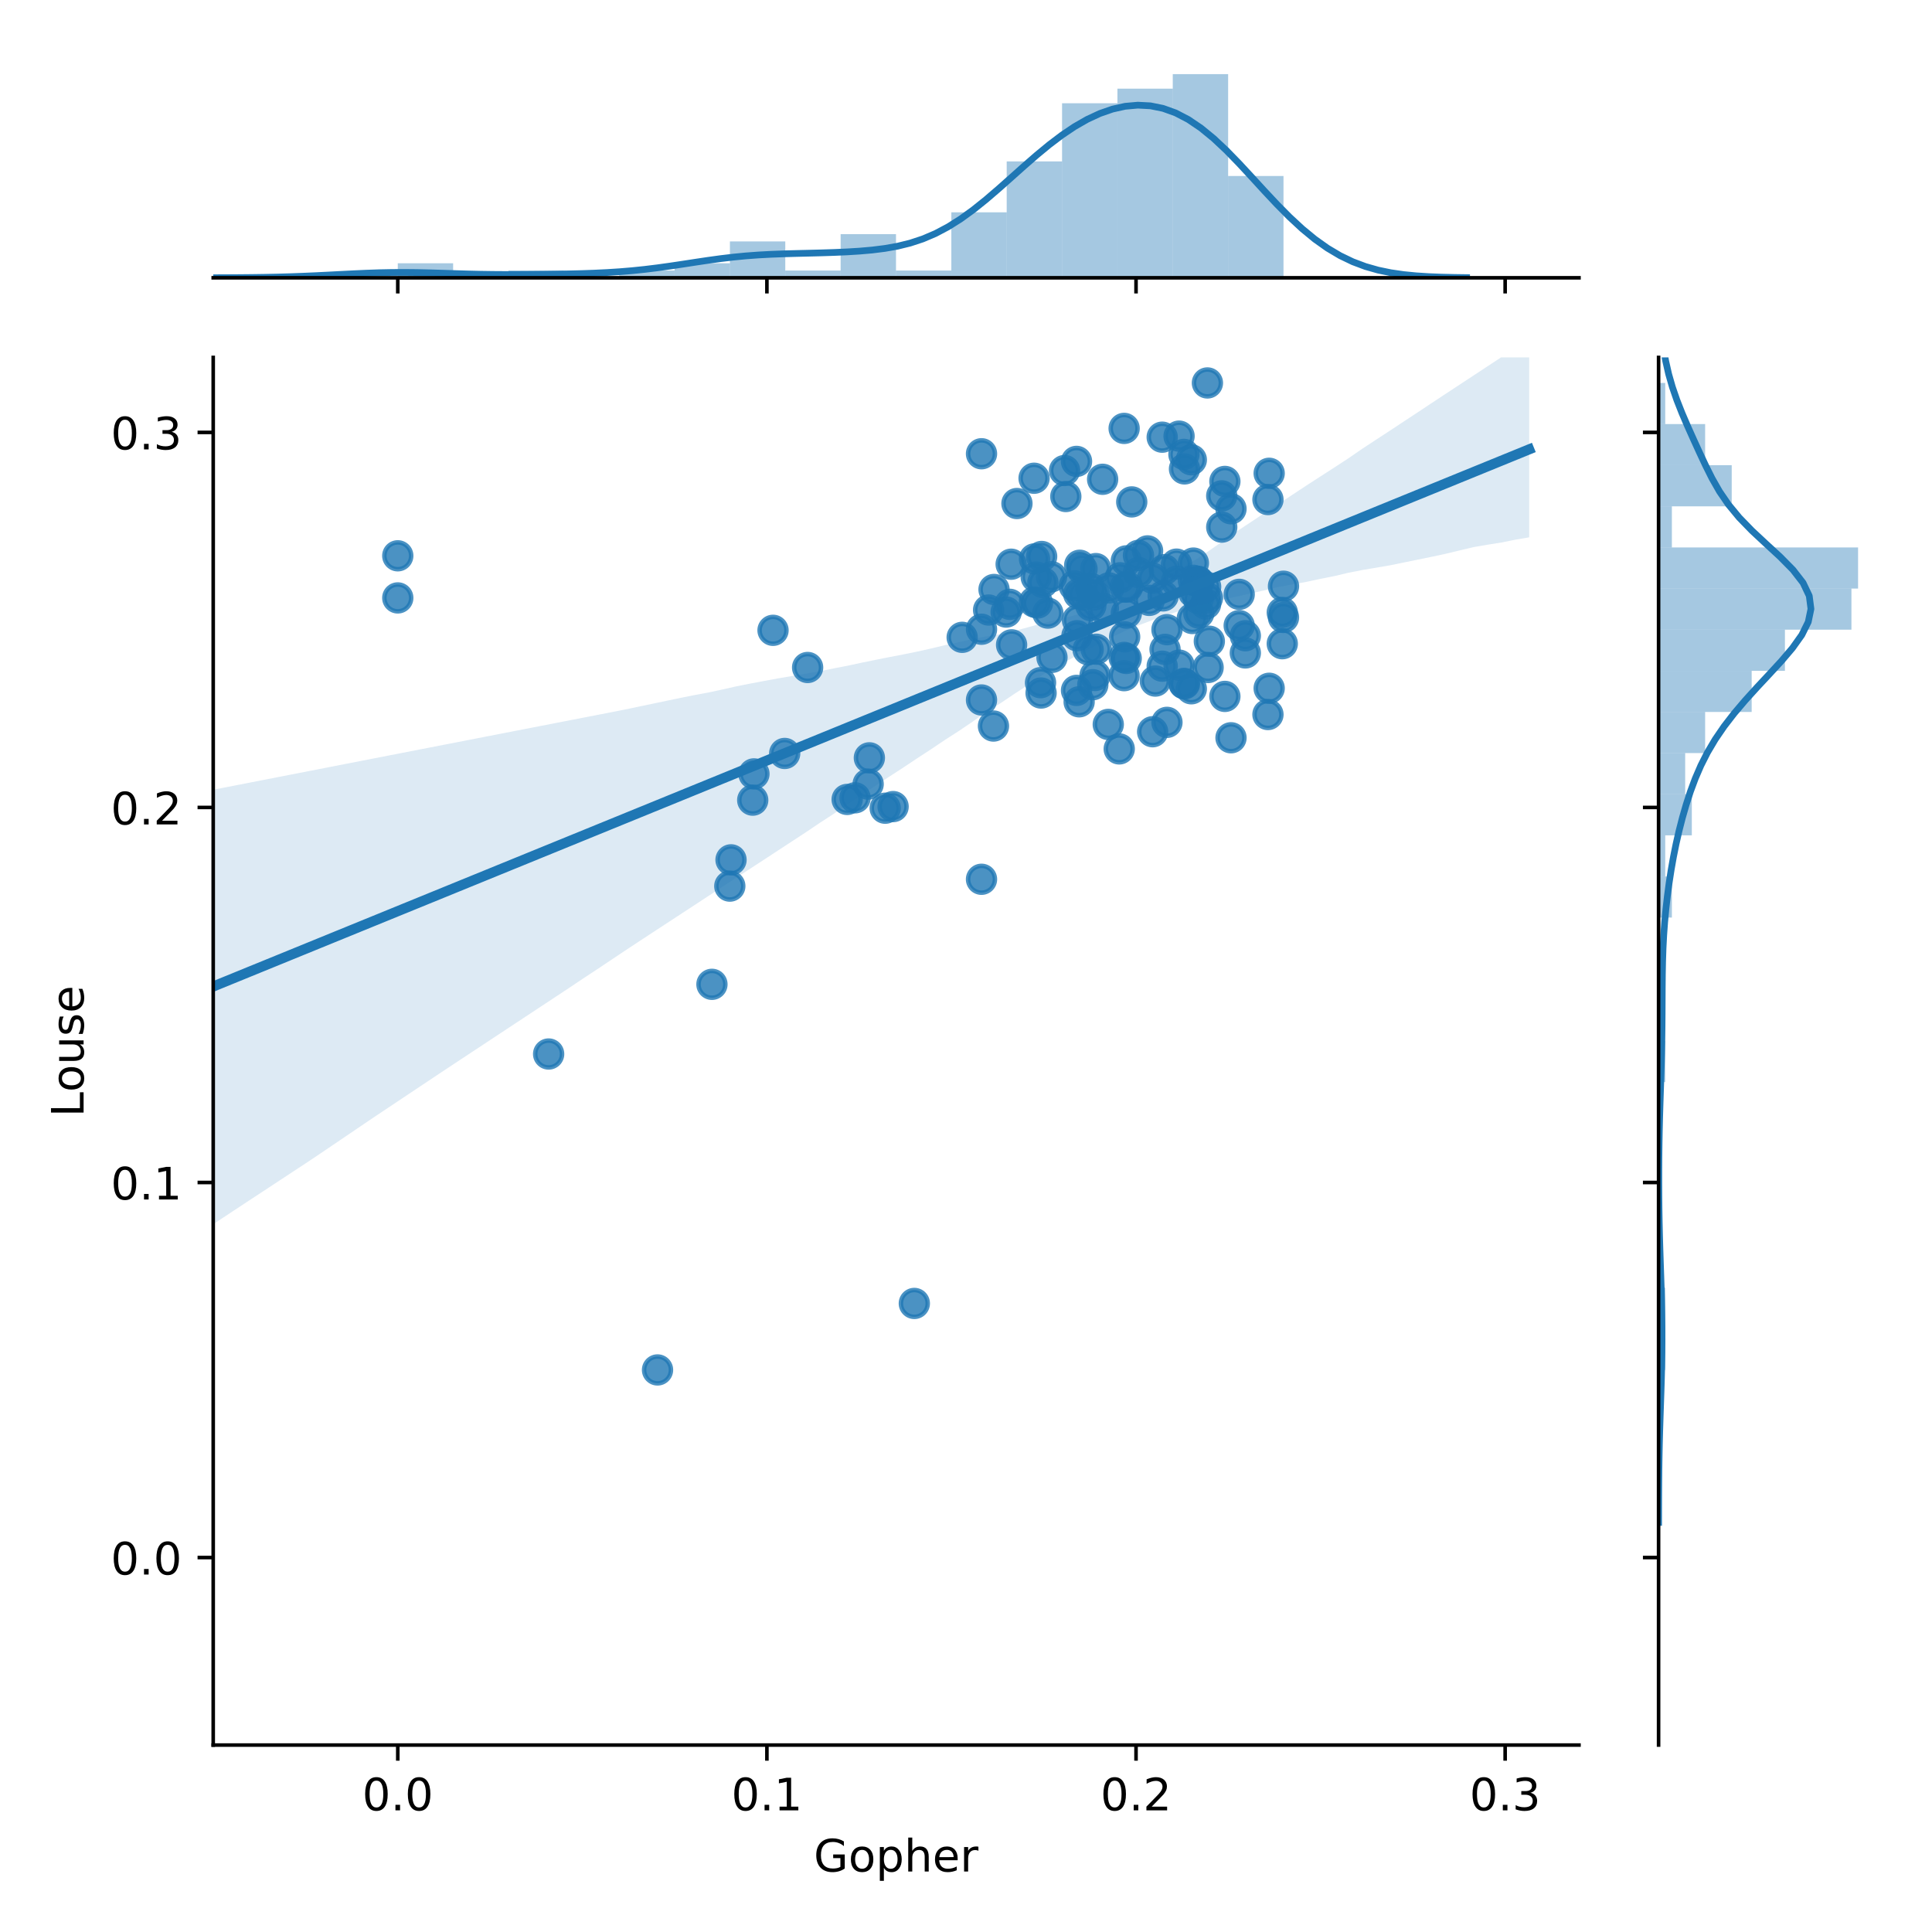 <?xml version="1.0" encoding="utf-8" standalone="no"?>
<!DOCTYPE svg PUBLIC "-//W3C//DTD SVG 1.1//EN"
  "http://www.w3.org/Graphics/SVG/1.1/DTD/svg11.dtd">
<!-- Created with matplotlib (http://matplotlib.org/) -->
<svg height="432pt" version="1.1" viewBox="0 0 432 432" width="432pt" xmlns="http://www.w3.org/2000/svg" xmlns:xlink="http://www.w3.org/1999/xlink">
 <defs>
  <style type="text/css">
*{stroke-linecap:butt;stroke-linejoin:round;}
  </style>
 </defs>
 <g id="figure_1">
  <g id="patch_1">
   <path d="M 0 432 
L 432 432 
L 432 0 
L 0 0 
z
" style="fill:#ffffff;"/>
  </g>
  <g id="axes_1">
   <g id="patch_2">
    <path d="M 47.675 390.2 
L 353.062 390.2 
L 353.062 79.917 
L 47.675 79.917 
z
" style="fill:#ffffff;"/>
   </g>
   <g id="PathCollection_1">
    <defs>
     <path d="M 0 3 
C 0.796 3 1.559 2.684 2.121 2.121 
C 2.684 1.559 3 0.796 3 0 
C 3 -0.796 2.684 -1.559 2.121 -2.121 
C 1.559 -2.684 0.796 -3 0 -3 
C -0.796 -3 -1.559 -2.684 -2.121 -2.121 
C -2.684 -1.559 -3 -0.796 -3 0 
C -3 0.796 -2.684 1.559 -2.121 2.121 
C -1.559 2.684 -0.796 3 0 3 
z
" id="mb85481c3dd" style="stroke:#1f77b4;stroke-opacity:0.8;"/>
    </defs>
    <g clip-path="url(#p8a0218906f)">
     <use style="fill:#1f77b4;fill-opacity:0.8;stroke:#1f77b4;stroke-opacity:0.8;" x="244.757" xlink:href="#mb85481c3dd" y="133.009"/>
     <use style="fill:#1f77b4;fill-opacity:0.8;stroke:#1f77b4;stroke-opacity:0.8;" x="286.719" xlink:href="#mb85481c3dd" y="136.95"/>
     <use style="fill:#1f77b4;fill-opacity:0.8;stroke:#1f77b4;stroke-opacity:0.8;" x="266.844" xlink:href="#mb85481c3dd" y="125.906"/>
     <use style="fill:#1f77b4;fill-opacity:0.8;stroke:#1f77b4;stroke-opacity:0.8;" x="240.928" xlink:href="#mb85481c3dd" y="138.661"/>
     <use style="fill:#1f77b4;fill-opacity:0.8;stroke:#1f77b4;stroke-opacity:0.8;" x="221.053" xlink:href="#mb85481c3dd" y="136.405"/>
     <use style="fill:#1f77b4;fill-opacity:0.8;stroke:#1f77b4;stroke-opacity:0.8;" x="243.915" xlink:href="#mb85481c3dd" y="131.558"/>
     <use style="fill:#1f77b4;fill-opacity:0.8;stroke:#1f77b4;stroke-opacity:0.8;" x="251.575" xlink:href="#mb85481c3dd" y="131.281"/>
     <use style="fill:#1f77b4;fill-opacity:0.8;stroke:#1f77b4;stroke-opacity:0.8;" x="231.7" xlink:href="#mb85481c3dd" y="129.025"/>
     <use style="fill:#1f77b4;fill-opacity:0.8;stroke:#1f77b4;stroke-opacity:0.8;" x="254.563" xlink:href="#mb85481c3dd" y="124.178"/>
     <use style="fill:#1f77b4;fill-opacity:0.8;stroke:#1f77b4;stroke-opacity:0.8;" x="189.424" xlink:href="#mb85481c3dd" y="178.754"/>
     <use style="fill:#1f77b4;fill-opacity:0.8;stroke:#1f77b4;stroke-opacity:0.8;" x="283.517" xlink:href="#mb85481c3dd" y="111.7"/>
     <use style="fill:#1f77b4;fill-opacity:0.8;stroke:#1f77b4;stroke-opacity:0.8;" x="263.642" xlink:href="#mb85481c3dd" y="97.519"/>
     <use style="fill:#1f77b4;fill-opacity:0.8;stroke:#1f77b4;stroke-opacity:0.8;" x="219.468" xlink:href="#mb85481c3dd" y="101.46"/>
     <use style="fill:#1f77b4;fill-opacity:0.8;stroke:#1f77b4;stroke-opacity:0.8;" x="240.713" xlink:href="#mb85481c3dd" y="103.171"/>
     <use style="fill:#1f77b4;fill-opacity:0.8;stroke:#1f77b4;stroke-opacity:0.8;" x="251.36" xlink:href="#mb85481c3dd" y="95.791"/>
     <use style="fill:#1f77b4;fill-opacity:0.8;stroke:#1f77b4;stroke-opacity:0.8;" x="283.517" xlink:href="#mb85481c3dd" y="159.768"/>
     <use style="fill:#1f77b4;fill-opacity:0.8;stroke:#1f77b4;stroke-opacity:0.8;" x="263.642" xlink:href="#mb85481c3dd" y="148.724"/>
     <use style="fill:#1f77b4;fill-opacity:0.8;stroke:#1f77b4;stroke-opacity:0.8;" x="219.468" xlink:href="#mb85481c3dd" y="196.608"/>
     <use style="fill:#1f77b4;fill-opacity:0.8;stroke:#1f77b4;stroke-opacity:0.8;" x="240.713" xlink:href="#mb85481c3dd" y="154.376"/>
     <use style="fill:#1f77b4;fill-opacity:0.8;stroke:#1f77b4;stroke-opacity:0.8;" x="251.36" xlink:href="#mb85481c3dd" y="146.997"/>
     <use style="fill:#1f77b4;fill-opacity:0.8;stroke:#1f77b4;stroke-opacity:0.8;" x="88.944" xlink:href="#mb85481c3dd" y="124.279"/>
     <use style="fill:#1f77b4;fill-opacity:0.8;stroke:#1f77b4;stroke-opacity:0.8;" x="251.855" xlink:href="#mb85481c3dd" y="137.093"/>
     <use style="fill:#1f77b4;fill-opacity:0.8;stroke:#1f77b4;stroke-opacity:0.8;" x="231.98" xlink:href="#mb85481c3dd" y="134.837"/>
     <use style="fill:#1f77b4;fill-opacity:0.8;stroke:#1f77b4;stroke-opacity:0.8;" x="267.934" xlink:href="#mb85481c3dd" y="129.99"/>
     <use style="fill:#1f77b4;fill-opacity:0.8;stroke:#1f77b4;stroke-opacity:0.8;" x="222.142" xlink:href="#mb85481c3dd" y="162.343"/>
     <use style="fill:#1f77b4;fill-opacity:0.8;stroke:#1f77b4;stroke-opacity:0.8;" x="232.789" xlink:href="#mb85481c3dd" y="154.963"/>
     <use style="fill:#1f77b4;fill-opacity:0.8;stroke:#1f77b4;stroke-opacity:0.8;" x="264.731" xlink:href="#mb85481c3dd" y="101.603"/>
     <use style="fill:#1f77b4;fill-opacity:0.8;stroke:#1f77b4;stroke-opacity:0.8;" x="264.731" xlink:href="#mb85481c3dd" y="152.808"/>
     <use style="fill:#1f77b4;fill-opacity:0.8;stroke:#1f77b4;stroke-opacity:0.8;" x="286.719" xlink:href="#mb85481c3dd" y="143.936"/>
     <use style="fill:#1f77b4;fill-opacity:0.8;stroke:#1f77b4;stroke-opacity:0.8;" x="266.844" xlink:href="#mb85481c3dd" y="129.755"/>
     <use style="fill:#1f77b4;fill-opacity:0.8;stroke:#1f77b4;stroke-opacity:0.8;" x="88.944" xlink:href="#mb85481c3dd" y="133.696"/>
     <use style="fill:#1f77b4;fill-opacity:0.8;stroke:#1f77b4;stroke-opacity:0.8;" x="243.915" xlink:href="#mb85481c3dd" y="135.407"/>
     <use style="fill:#1f77b4;fill-opacity:0.8;stroke:#1f77b4;stroke-opacity:0.8;" x="254.563" xlink:href="#mb85481c3dd" y="128.027"/>
     <use style="fill:#1f77b4;fill-opacity:0.8;stroke:#1f77b4;stroke-opacity:0.8;" x="219.468" xlink:href="#mb85481c3dd" y="140.699"/>
     <use style="fill:#1f77b4;fill-opacity:0.8;stroke:#1f77b4;stroke-opacity:0.8;" x="219.468" xlink:href="#mb85481c3dd" y="156.515"/>
     <use style="fill:#1f77b4;fill-opacity:0.8;stroke:#1f77b4;stroke-opacity:0.8;" x="267.934" xlink:href="#mb85481c3dd" y="133.839"/>
     <use style="fill:#1f77b4;fill-opacity:0.8;stroke:#1f77b4;stroke-opacity:0.8;" x="244.856" xlink:href="#mb85481c3dd" y="151.039"/>
     <use style="fill:#1f77b4;fill-opacity:0.8;stroke:#1f77b4;stroke-opacity:0.8;" x="224.981" xlink:href="#mb85481c3dd" y="136.858"/>
     <use style="fill:#1f77b4;fill-opacity:0.8;stroke:#1f77b4;stroke-opacity:0.8;" x="260.935" xlink:href="#mb85481c3dd" y="140.799"/>
     <use style="fill:#1f77b4;fill-opacity:0.8;stroke:#1f77b4;stroke-opacity:0.8;" x="215.143" xlink:href="#mb85481c3dd" y="142.51"/>
     <use style="fill:#1f77b4;fill-opacity:0.8;stroke:#1f77b4;stroke-opacity:0.8;" x="225.79" xlink:href="#mb85481c3dd" y="135.13"/>
     <use style="fill:#1f77b4;fill-opacity:0.8;stroke:#1f77b4;stroke-opacity:0.8;" x="257.732" xlink:href="#mb85481c3dd" y="129.285"/>
     <use style="fill:#1f77b4;fill-opacity:0.8;stroke:#1f77b4;stroke-opacity:0.8;" x="257.732" xlink:href="#mb85481c3dd" y="163.618"/>
     <use style="fill:#1f77b4;fill-opacity:0.8;stroke:#1f77b4;stroke-opacity:0.8;" x="172.851" xlink:href="#mb85481c3dd" y="140.942"/>
     <use style="fill:#1f77b4;fill-opacity:0.8;stroke:#1f77b4;stroke-opacity:0.8;" x="260.935" xlink:href="#mb85481c3dd" y="161.521"/>
     <use style="fill:#1f77b4;fill-opacity:0.8;stroke:#1f77b4;stroke-opacity:0.8;" x="163.186" xlink:href="#mb85481c3dd" y="198.135"/>
     <use style="fill:#1f77b4;fill-opacity:0.8;stroke:#1f77b4;stroke-opacity:0.8;" x="226.096" xlink:href="#mb85481c3dd" y="126.157"/>
     <use style="fill:#1f77b4;fill-opacity:0.8;stroke:#1f77b4;stroke-opacity:0.8;" x="268.057" xlink:href="#mb85481c3dd" y="130.099"/>
     <use style="fill:#1f77b4;fill-opacity:0.8;stroke:#1f77b4;stroke-opacity:0.8;" x="222.266" xlink:href="#mb85481c3dd" y="131.809"/>
     <use style="fill:#1f77b4;fill-opacity:0.8;stroke:#1f77b4;stroke-opacity:0.8;" x="232.913" xlink:href="#mb85481c3dd" y="124.43"/>
     <use style="fill:#1f77b4;fill-opacity:0.8;stroke:#1f77b4;stroke-opacity:0.8;" x="264.855" xlink:href="#mb85481c3dd" y="104.848"/>
     <use style="fill:#1f77b4;fill-opacity:0.8;stroke:#1f77b4;stroke-opacity:0.8;" x="264.855" xlink:href="#mb85481c3dd" y="152.917"/>
     <use style="fill:#1f77b4;fill-opacity:0.8;stroke:#1f77b4;stroke-opacity:0.8;" x="233.194" xlink:href="#mb85481c3dd" y="130.241"/>
     <use style="fill:#1f77b4;fill-opacity:0.8;stroke:#1f77b4;stroke-opacity:0.8;" x="268.057" xlink:href="#mb85481c3dd" y="137.084"/>
     <use style="fill:#1f77b4;fill-opacity:0.8;stroke:#1f77b4;stroke-opacity:0.8;" x="226.195" xlink:href="#mb85481c3dd" y="144.187"/>
     <use style="fill:#1f77b4;fill-opacity:0.8;stroke:#1f77b4;stroke-opacity:0.8;" x="260.084" xlink:href="#mb85481c3dd" y="133.243"/>
     <use style="fill:#1f77b4;fill-opacity:0.8;stroke:#1f77b4;stroke-opacity:0.8;" x="240.209" xlink:href="#mb85481c3dd" y="130.988"/>
     <use style="fill:#1f77b4;fill-opacity:0.8;stroke:#1f77b4;stroke-opacity:0.8;" x="263.072" xlink:href="#mb85481c3dd" y="126.141"/>
     <use style="fill:#1f77b4;fill-opacity:0.8;stroke:#1f77b4;stroke-opacity:0.8;" x="197.934" xlink:href="#mb85481c3dd" y="180.717"/>
     <use style="fill:#1f77b4;fill-opacity:0.8;stroke:#1f77b4;stroke-opacity:0.8;" x="147.025" xlink:href="#mb85481c3dd" y="306.323"/>
     <use style="fill:#1f77b4;fill-opacity:0.8;stroke:#1f77b4;stroke-opacity:0.8;" x="259.87" xlink:href="#mb85481c3dd" y="97.754"/>
     <use style="fill:#1f77b4;fill-opacity:0.8;stroke:#1f77b4;stroke-opacity:0.8;" x="259.87" xlink:href="#mb85481c3dd" y="148.959"/>
     <use style="fill:#1f77b4;fill-opacity:0.8;stroke:#1f77b4;stroke-opacity:0.8;" x="241.299" xlink:href="#mb85481c3dd" y="156.926"/>
     <use style="fill:#1f77b4;fill-opacity:0.8;stroke:#1f77b4;stroke-opacity:0.8;" x="263.072" xlink:href="#mb85481c3dd" y="129.99"/>
     <use style="fill:#1f77b4;fill-opacity:0.8;stroke:#1f77b4;stroke-opacity:0.8;" x="234.3" xlink:href="#mb85481c3dd" y="137.093"/>
     <use style="fill:#1f77b4;fill-opacity:0.8;stroke:#1f77b4;stroke-opacity:0.8;" x="241.423" xlink:href="#mb85481c3dd" y="126.392"/>
     <use style="fill:#1f77b4;fill-opacity:0.8;stroke:#1f77b4;stroke-opacity:0.8;" x="159.191" xlink:href="#mb85481c3dd" y="220.098"/>
     <use style="fill:#1f77b4;fill-opacity:0.8;stroke:#1f77b4;stroke-opacity:0.8;" x="245.03" xlink:href="#mb85481c3dd" y="127.138"/>
     <use style="fill:#1f77b4;fill-opacity:0.8;stroke:#1f77b4;stroke-opacity:0.8;" x="286.992" xlink:href="#mb85481c3dd" y="131.08"/>
     <use style="fill:#1f77b4;fill-opacity:0.8;stroke:#1f77b4;stroke-opacity:0.8;" x="241.2" xlink:href="#mb85481c3dd" y="132.791"/>
     <use style="fill:#1f77b4;fill-opacity:0.8;stroke:#1f77b4;stroke-opacity:0.8;" x="251.847" xlink:href="#mb85481c3dd" y="125.411"/>
     <use style="fill:#1f77b4;fill-opacity:0.8;stroke:#1f77b4;stroke-opacity:0.8;" x="283.789" xlink:href="#mb85481c3dd" y="105.829"/>
     <use style="fill:#1f77b4;fill-opacity:0.8;stroke:#1f77b4;stroke-opacity:0.8;" x="283.789" xlink:href="#mb85481c3dd" y="153.898"/>
     <use style="fill:#1f77b4;fill-opacity:0.8;stroke:#1f77b4;stroke-opacity:0.8;" x="252.128" xlink:href="#mb85481c3dd" y="131.222"/>
     <use style="fill:#1f77b4;fill-opacity:0.8;stroke:#1f77b4;stroke-opacity:0.8;" x="286.992" xlink:href="#mb85481c3dd" y="138.065"/>
     <use style="fill:#1f77b4;fill-opacity:0.8;stroke:#1f77b4;stroke-opacity:0.8;" x="245.129" xlink:href="#mb85481c3dd" y="145.168"/>
     <use style="fill:#1f77b4;fill-opacity:0.8;stroke:#1f77b4;stroke-opacity:0.8;" x="163.458" xlink:href="#mb85481c3dd" y="192.264"/>
     <use style="fill:#1f77b4;fill-opacity:0.8;stroke:#1f77b4;stroke-opacity:0.8;" x="260.357" xlink:href="#mb85481c3dd" y="127.373"/>
     <use style="fill:#1f77b4;fill-opacity:0.8;stroke:#1f77b4;stroke-opacity:0.8;" x="266.597" xlink:href="#mb85481c3dd" y="138.3"/>
     <use style="fill:#1f77b4;fill-opacity:0.8;stroke:#1f77b4;stroke-opacity:0.8;" x="246.722" xlink:href="#mb85481c3dd" y="136.044"/>
     <use style="fill:#1f77b4;fill-opacity:0.8;stroke:#1f77b4;stroke-opacity:0.8;" x="269.584" xlink:href="#mb85481c3dd" y="131.197"/>
     <use style="fill:#1f77b4;fill-opacity:0.8;stroke:#1f77b4;stroke-opacity:0.8;" x="204.446" xlink:href="#mb85481c3dd" y="291.454"/>
     <use style="fill:#1f77b4;fill-opacity:0.8;stroke:#1f77b4;stroke-opacity:0.8;" x="191.191" xlink:href="#mb85481c3dd" y="178.394"/>
     <use style="fill:#1f77b4;fill-opacity:0.8;stroke:#1f77b4;stroke-opacity:0.8;" x="266.382" xlink:href="#mb85481c3dd" y="102.811"/>
     <use style="fill:#1f77b4;fill-opacity:0.8;stroke:#1f77b4;stroke-opacity:0.8;" x="266.382" xlink:href="#mb85481c3dd" y="154.016"/>
     <use style="fill:#1f77b4;fill-opacity:0.8;stroke:#1f77b4;stroke-opacity:0.8;" x="247.811" xlink:href="#mb85481c3dd" y="161.982"/>
     <use style="fill:#1f77b4;fill-opacity:0.8;stroke:#1f77b4;stroke-opacity:0.8;" x="269.584" xlink:href="#mb85481c3dd" y="135.046"/>
     <use style="fill:#1f77b4;fill-opacity:0.8;stroke:#1f77b4;stroke-opacity:0.8;" x="240.812" xlink:href="#mb85481c3dd" y="142.149"/>
     <use style="fill:#1f77b4;fill-opacity:0.8;stroke:#1f77b4;stroke-opacity:0.8;" x="247.935" xlink:href="#mb85481c3dd" y="131.449"/>
     <use style="fill:#1f77b4;fill-opacity:0.8;stroke:#1f77b4;stroke-opacity:0.8;" x="199.7" xlink:href="#mb85481c3dd" y="180.356"/>
     <use style="fill:#1f77b4;fill-opacity:0.8;stroke:#1f77b4;stroke-opacity:0.8;" x="266.869" xlink:href="#mb85481c3dd" y="132.43"/>
     <use style="fill:#1f77b4;fill-opacity:0.8;stroke:#1f77b4;stroke-opacity:0.8;" x="194.121" xlink:href="#mb85481c3dd" y="175.325"/>
     <use style="fill:#1f77b4;fill-opacity:0.8;stroke:#1f77b4;stroke-opacity:0.8;" x="235.125" xlink:href="#mb85481c3dd" y="128.958"/>
     <use style="fill:#1f77b4;fill-opacity:0.8;stroke:#1f77b4;stroke-opacity:0.8;" x="277.087" xlink:href="#mb85481c3dd" y="132.9"/>
     <use style="fill:#1f77b4;fill-opacity:0.8;stroke:#1f77b4;stroke-opacity:0.8;" x="231.295" xlink:href="#mb85481c3dd" y="134.61"/>
     <use style="fill:#1f77b4;fill-opacity:0.8;stroke:#1f77b4;stroke-opacity:0.8;" x="241.943" xlink:href="#mb85481c3dd" y="127.231"/>
     <use style="fill:#1f77b4;fill-opacity:0.8;stroke:#1f77b4;stroke-opacity:0.8;" x="273.885" xlink:href="#mb85481c3dd" y="107.649"/>
     <use style="fill:#1f77b4;fill-opacity:0.8;stroke:#1f77b4;stroke-opacity:0.8;" x="273.885" xlink:href="#mb85481c3dd" y="155.718"/>
     <use style="fill:#1f77b4;fill-opacity:0.8;stroke:#1f77b4;stroke-opacity:0.8;" x="242.223" xlink:href="#mb85481c3dd" y="133.042"/>
     <use style="fill:#1f77b4;fill-opacity:0.8;stroke:#1f77b4;stroke-opacity:0.8;" x="277.087" xlink:href="#mb85481c3dd" y="139.885"/>
     <use style="fill:#1f77b4;fill-opacity:0.8;stroke:#1f77b4;stroke-opacity:0.8;" x="235.224" xlink:href="#mb85481c3dd" y="146.988"/>
     <use style="fill:#1f77b4;fill-opacity:0.8;stroke:#1f77b4;stroke-opacity:0.8;" x="175.459" xlink:href="#mb85481c3dd" y="168.473"/>
     <use style="fill:#1f77b4;fill-opacity:0.8;stroke:#1f77b4;stroke-opacity:0.8;" x="250.452" xlink:href="#mb85481c3dd" y="129.193"/>
     <use style="fill:#1f77b4;fill-opacity:0.8;stroke:#1f77b4;stroke-opacity:0.8;" x="194.393" xlink:href="#mb85481c3dd" y="169.454"/>
     <use style="fill:#1f77b4;fill-opacity:0.8;stroke:#1f77b4;stroke-opacity:0.8;" x="256.964" xlink:href="#mb85481c3dd" y="134.25"/>
     <use style="fill:#1f77b4;fill-opacity:0.8;stroke:#1f77b4;stroke-opacity:0.8;" x="270.137" xlink:href="#mb85481c3dd" y="149.252"/>
     <use style="fill:#1f77b4;fill-opacity:0.8;stroke:#1f77b4;stroke-opacity:0.8;" x="250.262" xlink:href="#mb85481c3dd" y="167.458"/>
     <use style="fill:#1f77b4;fill-opacity:0.8;stroke:#1f77b4;stroke-opacity:0.8;" x="278.457" xlink:href="#mb85481c3dd" y="142.149"/>
     <use style="fill:#1f77b4;fill-opacity:0.8;stroke:#1f77b4;stroke-opacity:0.8;" x="232.666" xlink:href="#mb85481c3dd" y="152.649"/>
     <use style="fill:#1f77b4;fill-opacity:0.8;stroke:#1f77b4;stroke-opacity:0.8;" x="243.313" xlink:href="#mb85481c3dd" y="145.269"/>
     <use style="fill:#1f77b4;fill-opacity:0.8;stroke:#1f77b4;stroke-opacity:0.8;" x="275.255" xlink:href="#mb85481c3dd" y="113.763"/>
     <use style="fill:#1f77b4;fill-opacity:0.8;stroke:#1f77b4;stroke-opacity:0.8;" x="275.255" xlink:href="#mb85481c3dd" y="164.968"/>
     <use style="fill:#1f77b4;fill-opacity:0.8;stroke:#1f77b4;stroke-opacity:0.8;" x="251.352" xlink:href="#mb85481c3dd" y="151.081"/>
     <use style="fill:#1f77b4;fill-opacity:0.8;stroke:#1f77b4;stroke-opacity:0.8;" x="278.457" xlink:href="#mb85481c3dd" y="145.999"/>
     <use style="fill:#1f77b4;fill-opacity:0.8;stroke:#1f77b4;stroke-opacity:0.8;" x="244.353" xlink:href="#mb85481c3dd" y="153.102"/>
     <use style="fill:#1f77b4;fill-opacity:0.8;stroke:#1f77b4;stroke-opacity:0.8;" x="251.476" xlink:href="#mb85481c3dd" y="142.401"/>
     <use style="fill:#1f77b4;fill-opacity:0.8;stroke:#1f77b4;stroke-opacity:0.8;" x="251.822" xlink:href="#mb85481c3dd" y="147.231"/>
     <use style="fill:#1f77b4;fill-opacity:0.8;stroke:#1f77b4;stroke-opacity:0.8;" x="270.41" xlink:href="#mb85481c3dd" y="143.382"/>
     <use style="fill:#1f77b4;fill-opacity:0.8;stroke:#1f77b4;stroke-opacity:0.8;" x="258.335" xlink:href="#mb85481c3dd" y="152.288"/>
     <use style="fill:#1f77b4;fill-opacity:0.8;stroke:#1f77b4;stroke-opacity:0.8;" x="260.505" xlink:href="#mb85481c3dd" y="145.202"/>
     <use style="fill:#1f77b4;fill-opacity:0.8;stroke:#1f77b4;stroke-opacity:0.8;" x="168.311" xlink:href="#mb85481c3dd" y="178.914"/>
     <use style="fill:#1f77b4;fill-opacity:0.8;stroke:#1f77b4;stroke-opacity:0.8;" x="231.221" xlink:href="#mb85481c3dd" y="106.936"/>
     <use style="fill:#1f77b4;fill-opacity:0.8;stroke:#1f77b4;stroke-opacity:0.8;" x="273.183" xlink:href="#mb85481c3dd" y="110.878"/>
     <use style="fill:#1f77b4;fill-opacity:0.8;stroke:#1f77b4;stroke-opacity:0.8;" x="227.391" xlink:href="#mb85481c3dd" y="112.589"/>
     <use style="fill:#1f77b4;fill-opacity:0.8;stroke:#1f77b4;stroke-opacity:0.8;" x="238.039" xlink:href="#mb85481c3dd" y="105.209"/>
     <use style="fill:#1f77b4;fill-opacity:0.8;stroke:#1f77b4;stroke-opacity:0.8;" x="269.981" xlink:href="#mb85481c3dd" y="85.628"/>
     <use style="fill:#1f77b4;fill-opacity:0.8;stroke:#1f77b4;stroke-opacity:0.8;" x="269.981" xlink:href="#mb85481c3dd" y="133.696"/>
     <use style="fill:#1f77b4;fill-opacity:0.8;stroke:#1f77b4;stroke-opacity:0.8;" x="238.319" xlink:href="#mb85481c3dd" y="111.02"/>
     <use style="fill:#1f77b4;fill-opacity:0.8;stroke:#1f77b4;stroke-opacity:0.8;" x="273.183" xlink:href="#mb85481c3dd" y="117.863"/>
     <use style="fill:#1f77b4;fill-opacity:0.8;stroke:#1f77b4;stroke-opacity:0.8;" x="231.32" xlink:href="#mb85481c3dd" y="124.966"/>
     <use style="fill:#1f77b4;fill-opacity:0.8;stroke:#1f77b4;stroke-opacity:0.8;" x="122.677" xlink:href="#mb85481c3dd" y="235.679"/>
     <use style="fill:#1f77b4;fill-opacity:0.8;stroke:#1f77b4;stroke-opacity:0.8;" x="246.548" xlink:href="#mb85481c3dd" y="107.171"/>
     <use style="fill:#1f77b4;fill-opacity:0.8;stroke:#1f77b4;stroke-opacity:0.8;" x="168.584" xlink:href="#mb85481c3dd" y="173.044"/>
     <use style="fill:#1f77b4;fill-opacity:0.8;stroke:#1f77b4;stroke-opacity:0.8;" x="253.06" xlink:href="#mb85481c3dd" y="112.228"/>
     <use style="fill:#1f77b4;fill-opacity:0.8;stroke:#1f77b4;stroke-opacity:0.8;" x="180.585" xlink:href="#mb85481c3dd" y="149.252"/>
     <use style="fill:#1f77b4;fill-opacity:0.8;stroke:#1f77b4;stroke-opacity:0.8;" x="256.601" xlink:href="#mb85481c3dd" y="123.18"/>
    </g>
   </g>
   <g id="PolyCollection_1">
    <path clip-path="url(#p8a0218906f)" d="M 34.006 179.272 
L 34.006 283.037 
L 37.116 280.845 
L 40.227 278.709 
L 43.337 276.637 
L 46.447 274.565 
L 49.558 272.493 
L 52.668 270.433 
L 55.778 268.387 
L 58.889 266.342 
L 61.999 264.296 
L 65.109 262.25 
L 68.22 260.205 
L 71.33 258.134 
L 74.44 256.027 
L 77.551 253.92 
L 80.661 251.813 
L 83.771 249.706 
L 86.882 247.628 
L 89.992 245.556 
L 93.102 243.484 
L 96.213 241.412 
L 99.323 239.34 
L 102.433 237.283 
L 105.544 235.23 
L 108.654 233.177 
L 111.764 231.124 
L 114.875 229.071 
L 117.985 227.018 
L 121.095 224.965 
L 124.206 222.912 
L 127.316 220.858 
L 130.426 218.769 
L 133.537 216.729 
L 136.647 214.651 
L 139.757 212.572 
L 142.868 210.514 
L 145.978 208.478 
L 149.088 206.443 
L 152.199 204.408 
L 155.309 202.373 
L 158.419 200.334 
L 161.53 198.282 
L 164.64 196.245 
L 167.75 194.234 
L 170.861 192.204 
L 173.971 190.165 
L 177.081 188.132 
L 180.192 186.096 
L 183.302 184.001 
L 186.412 181.979 
L 189.523 179.814 
L 192.633 177.762 
L 195.743 175.71 
L 198.854 173.657 
L 201.964 171.638 
L 205.074 169.565 
L 208.185 167.538 
L 211.295 165.44 
L 214.405 163.445 
L 217.516 161.339 
L 220.626 159.149 
L 223.736 157.225 
L 226.847 155.128 
L 229.957 153.122 
L 233.067 150.936 
L 236.178 149.025 
L 239.288 147.406 
L 242.398 145.681 
L 245.509 144.062 
L 248.619 142.482 
L 251.729 140.993 
L 254.84 139.74 
L 257.95 138.551 
L 261.06 137.487 
L 264.171 136.449 
L 267.281 135.601 
L 270.391 134.791 
L 273.502 134.053 
L 276.612 133.381 
L 279.722 132.676 
L 282.833 131.976 
L 285.943 131.229 
L 289.053 130.663 
L 292.164 130.098 
L 295.274 129.423 
L 298.384 128.813 
L 301.495 128.072 
L 304.605 127.46 
L 307.715 126.938 
L 310.826 126.401 
L 313.936 125.765 
L 317.046 125.131 
L 320.157 124.494 
L 323.267 123.822 
L 326.377 123.078 
L 329.488 122.334 
L 332.598 121.804 
L 335.708 121.306 
L 338.819 120.682 
L 341.929 120.146 
L 341.929 75.771 
L 341.929 75.771 
L 338.819 77.797 
L 335.708 79.866 
L 332.598 81.913 
L 329.488 83.959 
L 326.377 86.006 
L 323.267 88.054 
L 320.157 90.103 
L 317.046 92.167 
L 313.936 94.217 
L 310.826 96.271 
L 307.715 98.303 
L 304.605 100.342 
L 301.495 102.488 
L 298.384 104.517 
L 295.274 106.521 
L 292.164 108.53 
L 289.053 110.585 
L 285.943 112.635 
L 282.833 114.662 
L 279.722 116.722 
L 276.612 118.773 
L 273.502 120.951 
L 270.391 123.125 
L 267.281 125.194 
L 264.171 126.958 
L 261.06 128.849 
L 257.95 130.29 
L 254.84 132.045 
L 251.729 133.63 
L 248.619 134.736 
L 245.509 135.944 
L 242.398 136.959 
L 239.288 137.847 
L 236.178 138.555 
L 233.067 139.377 
L 229.957 140.23 
L 226.847 141.086 
L 223.736 141.781 
L 220.626 142.282 
L 217.516 142.874 
L 214.405 143.591 
L 211.295 144.256 
L 208.185 145.007 
L 205.074 145.703 
L 201.964 146.338 
L 198.854 146.932 
L 195.743 147.552 
L 192.633 148.187 
L 189.523 148.857 
L 186.412 149.46 
L 183.302 150.09 
L 180.192 150.634 
L 177.081 151.162 
L 173.971 151.691 
L 170.861 152.263 
L 167.75 152.854 
L 164.64 153.471 
L 161.53 154.174 
L 158.419 154.841 
L 155.309 155.422 
L 152.199 156.041 
L 149.088 156.692 
L 145.978 157.344 
L 142.868 157.996 
L 139.757 158.648 
L 136.647 159.262 
L 133.537 159.866 
L 130.426 160.471 
L 127.316 161.076 
L 124.206 161.681 
L 121.095 162.286 
L 117.985 162.89 
L 114.875 163.495 
L 111.764 164.1 
L 108.654 164.705 
L 105.544 165.31 
L 102.433 165.916 
L 99.323 166.521 
L 96.213 167.126 
L 93.102 167.731 
L 89.992 168.336 
L 86.882 168.943 
L 83.771 169.549 
L 80.661 170.156 
L 77.551 170.762 
L 74.44 171.369 
L 71.33 171.975 
L 68.22 172.581 
L 65.109 173.188 
L 61.999 173.794 
L 58.889 174.401 
L 55.778 175.007 
L 52.668 175.614 
L 49.558 176.22 
L 46.447 176.827 
L 43.337 177.433 
L 40.227 178.04 
L 37.116 178.646 
L 34.006 179.272 
z
" style="fill:#1f77b4;fill-opacity:0.15;"/>
   </g>
   <g id="matplotlib.axis_1">
    <g id="xtick_1">
     <g id="line2d_1">
      <defs>
       <path d="M 0 0 
L 0 3.5 
" id="mc26145dba8" style="stroke:#000000;stroke-width:0.8;"/>
      </defs>
      <g>
       <use style="stroke:#000000;stroke-width:0.8;" x="88.944" xlink:href="#mc26145dba8" y="390.2"/>
      </g>
     </g>
     <g id="text_1">
      <!-- 0.0 -->
      <defs>
       <path d="M 31.781 66.406 
Q 24.172 66.406 20.328 58.906 
Q 16.5 51.422 16.5 36.375 
Q 16.5 21.391 20.328 13.891 
Q 24.172 6.391 31.781 6.391 
Q 39.453 6.391 43.281 13.891 
Q 47.125 21.391 47.125 36.375 
Q 47.125 51.422 43.281 58.906 
Q 39.453 66.406 31.781 66.406 
M 31.781 74.219 
Q 44.047 74.219 50.516 64.516 
Q 56.984 54.828 56.984 36.375 
Q 56.984 17.969 50.516 8.266 
Q 44.047 -1.422 31.781 -1.422 
Q 19.531 -1.422 13.062 8.266 
Q 6.594 17.969 6.594 36.375 
Q 6.594 54.828 13.062 64.516 
Q 19.531 74.219 31.781 74.219 
" id="DejaVuSans-30"/>
       <path d="M 10.688 12.406 
L 21 12.406 
L 21 0 
L 10.688 0 
z
" id="DejaVuSans-2e"/>
      </defs>
      <g transform="translate(80.992 404.798)scale(0.1 -0.1)">
       <use xlink:href="#DejaVuSans-30"/>
       <use x="63.623" xlink:href="#DejaVuSans-2e"/>
       <use x="95.41" xlink:href="#DejaVuSans-30"/>
      </g>
     </g>
    </g>
    <g id="xtick_2">
     <g id="line2d_2">
      <g>
       <use style="stroke:#000000;stroke-width:0.8;" x="171.481" xlink:href="#mc26145dba8" y="390.2"/>
      </g>
     </g>
     <g id="text_2">
      <!-- 0.1 -->
      <defs>
       <path d="M 12.406 8.297 
L 28.516 8.297 
L 28.516 63.922 
L 10.984 60.406 
L 10.984 69.391 
L 28.422 72.906 
L 38.281 72.906 
L 38.281 8.297 
L 54.391 8.297 
L 54.391 0 
L 12.406 0 
z
" id="DejaVuSans-31"/>
      </defs>
      <g transform="translate(163.529 404.798)scale(0.1 -0.1)">
       <use xlink:href="#DejaVuSans-30"/>
       <use x="63.623" xlink:href="#DejaVuSans-2e"/>
       <use x="95.41" xlink:href="#DejaVuSans-31"/>
      </g>
     </g>
    </g>
    <g id="xtick_3">
     <g id="line2d_3">
      <g>
       <use style="stroke:#000000;stroke-width:0.8;" x="254.018" xlink:href="#mc26145dba8" y="390.2"/>
      </g>
     </g>
     <g id="text_3">
      <!-- 0.2 -->
      <defs>
       <path d="M 19.188 8.297 
L 53.609 8.297 
L 53.609 0 
L 7.328 0 
L 7.328 8.297 
Q 12.938 14.109 22.625 23.891 
Q 32.328 33.688 34.812 36.531 
Q 39.547 41.844 41.422 45.531 
Q 43.312 49.219 43.312 52.781 
Q 43.312 58.594 39.234 62.25 
Q 35.156 65.922 28.609 65.922 
Q 23.969 65.922 18.812 64.312 
Q 13.672 62.703 7.812 59.422 
L 7.812 69.391 
Q 13.766 71.781 18.938 73 
Q 24.125 74.219 28.422 74.219 
Q 39.75 74.219 46.484 68.547 
Q 53.219 62.891 53.219 53.422 
Q 53.219 48.922 51.531 44.891 
Q 49.859 40.875 45.406 35.406 
Q 44.188 33.984 37.641 27.219 
Q 31.109 20.453 19.188 8.297 
" id="DejaVuSans-32"/>
      </defs>
      <g transform="translate(246.066 404.798)scale(0.1 -0.1)">
       <use xlink:href="#DejaVuSans-30"/>
       <use x="63.623" xlink:href="#DejaVuSans-2e"/>
       <use x="95.41" xlink:href="#DejaVuSans-32"/>
      </g>
     </g>
    </g>
    <g id="xtick_4">
     <g id="line2d_4">
      <g>
       <use style="stroke:#000000;stroke-width:0.8;" x="336.555" xlink:href="#mc26145dba8" y="390.2"/>
      </g>
     </g>
     <g id="text_4">
      <!-- 0.3 -->
      <defs>
       <path d="M 40.578 39.312 
Q 47.656 37.797 51.625 33 
Q 55.609 28.219 55.609 21.188 
Q 55.609 10.406 48.188 4.484 
Q 40.766 -1.422 27.094 -1.422 
Q 22.516 -1.422 17.656 -0.516 
Q 12.797 0.391 7.625 2.203 
L 7.625 11.719 
Q 11.719 9.328 16.594 8.109 
Q 21.484 6.891 26.812 6.891 
Q 36.078 6.891 40.938 10.547 
Q 45.797 14.203 45.797 21.188 
Q 45.797 27.641 41.281 31.266 
Q 36.766 34.906 28.719 34.906 
L 20.219 34.906 
L 20.219 43.016 
L 29.109 43.016 
Q 36.375 43.016 40.234 45.922 
Q 44.094 48.828 44.094 54.297 
Q 44.094 59.906 40.109 62.906 
Q 36.141 65.922 28.719 65.922 
Q 24.656 65.922 20.016 65.031 
Q 15.375 64.156 9.812 62.312 
L 9.812 71.094 
Q 15.438 72.656 20.344 73.438 
Q 25.25 74.219 29.594 74.219 
Q 40.828 74.219 47.359 69.109 
Q 53.906 64.016 53.906 55.328 
Q 53.906 49.266 50.438 45.094 
Q 46.969 40.922 40.578 39.312 
" id="DejaVuSans-33"/>
      </defs>
      <g transform="translate(328.604 404.798)scale(0.1 -0.1)">
       <use xlink:href="#DejaVuSans-30"/>
       <use x="63.623" xlink:href="#DejaVuSans-2e"/>
       <use x="95.41" xlink:href="#DejaVuSans-33"/>
      </g>
     </g>
    </g>
    <g id="text_5">
     <!-- Gopher -->
     <defs>
      <path d="M 59.516 10.406 
L 59.516 29.984 
L 43.406 29.984 
L 43.406 38.094 
L 69.281 38.094 
L 69.281 6.781 
Q 63.578 2.734 56.688 0.656 
Q 49.812 -1.422 42 -1.422 
Q 24.906 -1.422 15.25 8.562 
Q 5.609 18.562 5.609 36.375 
Q 5.609 54.25 15.25 64.234 
Q 24.906 74.219 42 74.219 
Q 49.125 74.219 55.547 72.453 
Q 61.969 70.703 67.391 67.281 
L 67.391 56.781 
Q 61.922 61.422 55.766 63.766 
Q 49.609 66.109 42.828 66.109 
Q 29.438 66.109 22.719 58.641 
Q 16.016 51.172 16.016 36.375 
Q 16.016 21.625 22.719 14.156 
Q 29.438 6.688 42.828 6.688 
Q 48.047 6.688 52.141 7.594 
Q 56.25 8.5 59.516 10.406 
" id="DejaVuSans-47"/>
      <path d="M 30.609 48.391 
Q 23.391 48.391 19.188 42.75 
Q 14.984 37.109 14.984 27.297 
Q 14.984 17.484 19.156 11.844 
Q 23.344 6.203 30.609 6.203 
Q 37.797 6.203 41.984 11.859 
Q 46.188 17.531 46.188 27.297 
Q 46.188 37.016 41.984 42.703 
Q 37.797 48.391 30.609 48.391 
M 30.609 56 
Q 42.328 56 49.016 48.375 
Q 55.719 40.766 55.719 27.297 
Q 55.719 13.875 49.016 6.219 
Q 42.328 -1.422 30.609 -1.422 
Q 18.844 -1.422 12.172 6.219 
Q 5.516 13.875 5.516 27.297 
Q 5.516 40.766 12.172 48.375 
Q 18.844 56 30.609 56 
" id="DejaVuSans-6f"/>
      <path d="M 18.109 8.203 
L 18.109 -20.797 
L 9.078 -20.797 
L 9.078 54.688 
L 18.109 54.688 
L 18.109 46.391 
Q 20.953 51.266 25.266 53.625 
Q 29.594 56 35.594 56 
Q 45.562 56 51.781 48.094 
Q 58.016 40.188 58.016 27.297 
Q 58.016 14.406 51.781 6.484 
Q 45.562 -1.422 35.594 -1.422 
Q 29.594 -1.422 25.266 0.953 
Q 20.953 3.328 18.109 8.203 
M 48.688 27.297 
Q 48.688 37.203 44.609 42.844 
Q 40.531 48.484 33.406 48.484 
Q 26.266 48.484 22.188 42.844 
Q 18.109 37.203 18.109 27.297 
Q 18.109 17.391 22.188 11.75 
Q 26.266 6.109 33.406 6.109 
Q 40.531 6.109 44.609 11.75 
Q 48.688 17.391 48.688 27.297 
" id="DejaVuSans-70"/>
      <path d="M 54.891 33.016 
L 54.891 0 
L 45.906 0 
L 45.906 32.719 
Q 45.906 40.484 42.875 44.328 
Q 39.844 48.188 33.797 48.188 
Q 26.516 48.188 22.312 43.547 
Q 18.109 38.922 18.109 30.906 
L 18.109 0 
L 9.078 0 
L 9.078 75.984 
L 18.109 75.984 
L 18.109 46.188 
Q 21.344 51.125 25.703 53.562 
Q 30.078 56 35.797 56 
Q 45.219 56 50.047 50.172 
Q 54.891 44.344 54.891 33.016 
" id="DejaVuSans-68"/>
      <path d="M 56.203 29.594 
L 56.203 25.203 
L 14.891 25.203 
Q 15.484 15.922 20.484 11.062 
Q 25.484 6.203 34.422 6.203 
Q 39.594 6.203 44.453 7.469 
Q 49.312 8.734 54.109 11.281 
L 54.109 2.781 
Q 49.266 0.734 44.188 -0.344 
Q 39.109 -1.422 33.891 -1.422 
Q 20.797 -1.422 13.156 6.188 
Q 5.516 13.812 5.516 26.812 
Q 5.516 40.234 12.766 48.109 
Q 20.016 56 32.328 56 
Q 43.359 56 49.781 48.891 
Q 56.203 41.797 56.203 29.594 
M 47.219 32.234 
Q 47.125 39.594 43.094 43.984 
Q 39.062 48.391 32.422 48.391 
Q 24.906 48.391 20.391 44.141 
Q 15.875 39.891 15.188 32.172 
z
" id="DejaVuSans-65"/>
      <path d="M 41.109 46.297 
Q 39.594 47.172 37.812 47.578 
Q 36.031 48 33.891 48 
Q 26.266 48 22.188 43.047 
Q 18.109 38.094 18.109 28.812 
L 18.109 0 
L 9.078 0 
L 9.078 54.688 
L 18.109 54.688 
L 18.109 46.188 
Q 20.953 51.172 25.484 53.578 
Q 30.031 56 36.531 56 
Q 37.453 56 38.578 55.875 
Q 39.703 55.766 41.062 55.516 
z
" id="DejaVuSans-72"/>
     </defs>
     <g transform="translate(181.96 418.477)scale(0.1 -0.1)">
      <use xlink:href="#DejaVuSans-47"/>
      <use x="77.49" xlink:href="#DejaVuSans-6f"/>
      <use x="138.672" xlink:href="#DejaVuSans-70"/>
      <use x="202.148" xlink:href="#DejaVuSans-68"/>
      <use x="265.527" xlink:href="#DejaVuSans-65"/>
      <use x="327.051" xlink:href="#DejaVuSans-72"/>
     </g>
    </g>
   </g>
   <g id="matplotlib.axis_2">
    <g id="ytick_1">
     <g id="line2d_5">
      <defs>
       <path d="M 0 0 
L -3.5 0 
" id="maded40de34" style="stroke:#000000;stroke-width:0.8;"/>
      </defs>
      <g>
       <use style="stroke:#000000;stroke-width:0.8;" x="47.675" xlink:href="#maded40de34" y="348.27"/>
      </g>
     </g>
     <g id="text_6">
      <!-- 0.0 -->
      <g transform="translate(24.772 352.069)scale(0.1 -0.1)">
       <use xlink:href="#DejaVuSans-30"/>
       <use x="63.623" xlink:href="#DejaVuSans-2e"/>
       <use x="95.41" xlink:href="#DejaVuSans-30"/>
      </g>
     </g>
    </g>
    <g id="ytick_2">
     <g id="line2d_6">
      <g>
       <use style="stroke:#000000;stroke-width:0.8;" x="47.675" xlink:href="#maded40de34" y="264.409"/>
      </g>
     </g>
     <g id="text_7">
      <!-- 0.1 -->
      <g transform="translate(24.772 268.209)scale(0.1 -0.1)">
       <use xlink:href="#DejaVuSans-30"/>
       <use x="63.623" xlink:href="#DejaVuSans-2e"/>
       <use x="95.41" xlink:href="#DejaVuSans-31"/>
      </g>
     </g>
    </g>
    <g id="ytick_3">
     <g id="line2d_7">
      <g>
       <use style="stroke:#000000;stroke-width:0.8;" x="47.675" xlink:href="#maded40de34" y="180.549"/>
      </g>
     </g>
     <g id="text_8">
      <!-- 0.2 -->
      <g transform="translate(24.772 184.348)scale(0.1 -0.1)">
       <use xlink:href="#DejaVuSans-30"/>
       <use x="63.623" xlink:href="#DejaVuSans-2e"/>
       <use x="95.41" xlink:href="#DejaVuSans-32"/>
      </g>
     </g>
    </g>
    <g id="ytick_4">
     <g id="line2d_8">
      <g>
       <use style="stroke:#000000;stroke-width:0.8;" x="47.675" xlink:href="#maded40de34" y="96.689"/>
      </g>
     </g>
     <g id="text_9">
      <!-- 0.3 -->
      <g transform="translate(24.772 100.488)scale(0.1 -0.1)">
       <use xlink:href="#DejaVuSans-30"/>
       <use x="63.623" xlink:href="#DejaVuSans-2e"/>
       <use x="95.41" xlink:href="#DejaVuSans-33"/>
      </g>
     </g>
    </g>
    <g id="text_10">
     <!-- Louse -->
     <defs>
      <path d="M 9.812 72.906 
L 19.672 72.906 
L 19.672 8.297 
L 55.172 8.297 
L 55.172 0 
L 9.812 0 
z
" id="DejaVuSans-4c"/>
      <path d="M 8.5 21.578 
L 8.5 54.688 
L 17.484 54.688 
L 17.484 21.922 
Q 17.484 14.156 20.5 10.266 
Q 23.531 6.391 29.594 6.391 
Q 36.859 6.391 41.078 11.031 
Q 45.312 15.672 45.312 23.688 
L 45.312 54.688 
L 54.297 54.688 
L 54.297 0 
L 45.312 0 
L 45.312 8.406 
Q 42.047 3.422 37.719 1 
Q 33.406 -1.422 27.688 -1.422 
Q 18.266 -1.422 13.375 4.438 
Q 8.5 10.297 8.5 21.578 
M 31.109 56 
z
" id="DejaVuSans-75"/>
      <path d="M 44.281 53.078 
L 44.281 44.578 
Q 40.484 46.531 36.375 47.5 
Q 32.281 48.484 27.875 48.484 
Q 21.188 48.484 17.844 46.438 
Q 14.5 44.391 14.5 40.281 
Q 14.5 37.156 16.891 35.375 
Q 19.281 33.594 26.516 31.984 
L 29.594 31.297 
Q 39.156 29.25 43.188 25.516 
Q 47.219 21.781 47.219 15.094 
Q 47.219 7.469 41.188 3.016 
Q 35.156 -1.422 24.609 -1.422 
Q 20.219 -1.422 15.453 -0.562 
Q 10.688 0.297 5.422 2 
L 5.422 11.281 
Q 10.406 8.688 15.234 7.391 
Q 20.062 6.109 24.812 6.109 
Q 31.156 6.109 34.562 8.281 
Q 37.984 10.453 37.984 14.406 
Q 37.984 18.062 35.516 20.016 
Q 33.062 21.969 24.703 23.781 
L 21.578 24.516 
Q 13.234 26.266 9.516 29.906 
Q 5.812 33.547 5.812 39.891 
Q 5.812 47.609 11.281 51.797 
Q 16.75 56 26.812 56 
Q 31.781 56 36.172 55.266 
Q 40.578 54.547 44.281 53.078 
" id="DejaVuSans-73"/>
     </defs>
     <g transform="translate(18.692 249.753)rotate(-90)scale(0.1 -0.1)">
      <use xlink:href="#DejaVuSans-4c"/>
      <use x="55.697" xlink:href="#DejaVuSans-6f"/>
      <use x="116.879" xlink:href="#DejaVuSans-75"/>
      <use x="180.258" xlink:href="#DejaVuSans-73"/>
      <use x="232.357" xlink:href="#DejaVuSans-65"/>
     </g>
    </g>
   </g>
   <g id="line2d_9">
    <path clip-path="url(#p8a0218906f)" d="M 34.006 226.163 
L 37.116 224.894 
L 40.227 223.624 
L 43.337 222.354 
L 46.447 221.085 
L 49.558 219.815 
L 52.668 218.546 
L 55.778 217.276 
L 58.889 216.006 
L 61.999 214.737 
L 65.109 213.467 
L 68.22 212.198 
L 71.33 210.928 
L 74.44 209.658 
L 77.551 208.389 
L 80.661 207.119 
L 83.771 205.85 
L 86.882 204.58 
L 89.992 203.31 
L 93.102 202.041 
L 96.213 200.771 
L 99.323 199.502 
L 102.433 198.232 
L 105.544 196.962 
L 108.654 195.693 
L 111.764 194.423 
L 114.875 193.154 
L 117.985 191.884 
L 121.095 190.614 
L 124.206 189.345 
L 127.316 188.075 
L 130.426 186.806 
L 133.537 185.536 
L 136.647 184.266 
L 139.757 182.997 
L 142.868 181.727 
L 145.978 180.458 
L 149.088 179.188 
L 152.199 177.918 
L 155.309 176.649 
L 158.419 175.379 
L 161.53 174.11 
L 164.64 172.84 
L 167.75 171.57 
L 170.861 170.301 
L 173.971 169.031 
L 177.081 167.762 
L 180.192 166.492 
L 183.302 165.223 
L 186.412 163.953 
L 189.523 162.683 
L 192.633 161.414 
L 195.743 160.144 
L 198.854 158.875 
L 201.964 157.605 
L 205.074 156.335 
L 208.185 155.066 
L 211.295 153.796 
L 214.405 152.527 
L 217.516 151.257 
L 220.626 149.987 
L 223.736 148.718 
L 226.847 147.448 
L 229.957 146.179 
L 233.067 144.909 
L 236.178 143.639 
L 239.288 142.37 
L 242.398 141.1 
L 245.509 139.831 
L 248.619 138.561 
L 251.729 137.291 
L 254.84 136.022 
L 257.95 134.752 
L 261.06 133.483 
L 264.171 132.213 
L 267.281 130.943 
L 270.391 129.674 
L 273.502 128.404 
L 276.612 127.135 
L 279.722 125.865 
L 282.833 124.595 
L 285.943 123.326 
L 289.053 122.056 
L 292.164 120.787 
L 295.274 119.517 
L 298.384 118.247 
L 301.495 116.978 
L 304.605 115.708 
L 307.715 114.439 
L 310.826 113.169 
L 313.936 111.899 
L 317.046 110.63 
L 320.157 109.36 
L 323.267 108.091 
L 326.377 106.821 
L 329.488 105.552 
L 332.598 104.282 
L 335.708 103.012 
L 338.819 101.743 
L 341.929 100.473 
" style="fill:none;stroke:#1f77b4;stroke-linecap:square;stroke-width:2.25;"/>
   </g>
   <g id="patch_3">
    <path d="M 47.675 390.2 
L 47.675 79.917 
" style="fill:none;stroke:#000000;stroke-linecap:square;stroke-linejoin:miter;stroke-width:0.8;"/>
   </g>
   <g id="patch_4">
    <path d="M 47.675 390.2 
L 353.062 390.2 
" style="fill:none;stroke:#000000;stroke-linecap:square;stroke-linejoin:miter;stroke-width:0.8;"/>
   </g>
  </g>
  <g id="axes_2">
   <g id="patch_5">
    <path d="M 47.675 62.117 
L 353.062 62.117 
L 353.062 14.3 
L 47.675 14.3 
z
" style="fill:#ffffff;"/>
   </g>
   <g id="patch_6">
    <path clip-path="url(#p3903ede688)" d="M 88.944 62.117 
L 101.322 62.117 
L 101.322 58.864 
L 88.944 58.864 
z
" style="fill:#1f77b4;opacity:0.4;"/>
   </g>
   <g id="patch_7">
    <path clip-path="url(#p3903ede688)" d="M 101.322 62.117 
L 113.7 62.117 
L 113.7 62.117 
L 101.322 62.117 
z
" style="fill:#1f77b4;opacity:0.4;"/>
   </g>
   <g id="patch_8">
    <path clip-path="url(#p3903ede688)" d="M 113.7 62.117 
L 126.078 62.117 
L 126.078 60.49 
L 113.7 60.49 
z
" style="fill:#1f77b4;opacity:0.4;"/>
   </g>
   <g id="patch_9">
    <path clip-path="url(#p3903ede688)" d="M 126.078 62.117 
L 138.456 62.117 
L 138.456 62.117 
L 126.078 62.117 
z
" style="fill:#1f77b4;opacity:0.4;"/>
   </g>
   <g id="patch_10">
    <path clip-path="url(#p3903ede688)" d="M 138.456 62.117 
L 150.834 62.117 
L 150.834 60.49 
L 138.456 60.49 
z
" style="fill:#1f77b4;opacity:0.4;"/>
   </g>
   <g id="patch_11">
    <path clip-path="url(#p3903ede688)" d="M 150.834 62.117 
L 163.212 62.117 
L 163.212 58.864 
L 150.834 58.864 
z
" style="fill:#1f77b4;opacity:0.4;"/>
   </g>
   <g id="patch_12">
    <path clip-path="url(#p3903ede688)" d="M 163.212 62.117 
L 175.59 62.117 
L 175.59 53.985 
L 163.212 53.985 
z
" style="fill:#1f77b4;opacity:0.4;"/>
   </g>
   <g id="patch_13">
    <path clip-path="url(#p3903ede688)" d="M 175.59 62.117 
L 187.968 62.117 
L 187.968 60.49 
L 175.59 60.49 
z
" style="fill:#1f77b4;opacity:0.4;"/>
   </g>
   <g id="patch_14">
    <path clip-path="url(#p3903ede688)" d="M 187.968 62.117 
L 200.346 62.117 
L 200.346 52.358 
L 187.968 52.358 
z
" style="fill:#1f77b4;opacity:0.4;"/>
   </g>
   <g id="patch_15">
    <path clip-path="url(#p3903ede688)" d="M 200.346 62.117 
L 212.724 62.117 
L 212.724 60.49 
L 200.346 60.49 
z
" style="fill:#1f77b4;opacity:0.4;"/>
   </g>
   <g id="patch_16">
    <path clip-path="url(#p3903ede688)" d="M 212.724 62.117 
L 225.102 62.117 
L 225.102 47.479 
L 212.724 47.479 
z
" style="fill:#1f77b4;opacity:0.4;"/>
   </g>
   <g id="patch_17">
    <path clip-path="url(#p3903ede688)" d="M 225.102 62.117 
L 237.48 62.117 
L 237.48 36.094 
L 225.102 36.094 
z
" style="fill:#1f77b4;opacity:0.4;"/>
   </g>
   <g id="patch_18">
    <path clip-path="url(#p3903ede688)" d="M 237.48 62.117 
L 249.858 62.117 
L 249.858 23.083 
L 237.48 23.083 
z
" style="fill:#1f77b4;opacity:0.4;"/>
   </g>
   <g id="patch_19">
    <path clip-path="url(#p3903ede688)" d="M 249.858 62.117 
L 262.236 62.117 
L 262.236 19.83 
L 249.858 19.83 
z
" style="fill:#1f77b4;opacity:0.4;"/>
   </g>
   <g id="patch_20">
    <path clip-path="url(#p3903ede688)" d="M 262.236 62.117 
L 274.614 62.117 
L 274.614 16.577 
L 262.236 16.577 
z
" style="fill:#1f77b4;opacity:0.4;"/>
   </g>
   <g id="patch_21">
    <path clip-path="url(#p3903ede688)" d="M 274.614 62.117 
L 286.992 62.117 
L 286.992 39.347 
L 274.614 39.347 
z
" style="fill:#1f77b4;opacity:0.4;"/>
   </g>
   <g id="matplotlib.axis_3">
    <g id="xtick_5">
     <g id="line2d_10">
      <g>
       <use style="stroke:#000000;stroke-width:0.8;" x="88.944" xlink:href="#mc26145dba8" y="62.117"/>
      </g>
     </g>
    </g>
    <g id="xtick_6">
     <g id="line2d_11">
      <g>
       <use style="stroke:#000000;stroke-width:0.8;" x="171.481" xlink:href="#mc26145dba8" y="62.117"/>
      </g>
     </g>
    </g>
    <g id="xtick_7">
     <g id="line2d_12">
      <g>
       <use style="stroke:#000000;stroke-width:0.8;" x="254.018" xlink:href="#mc26145dba8" y="62.117"/>
      </g>
     </g>
    </g>
    <g id="xtick_8">
     <g id="line2d_13">
      <g>
       <use style="stroke:#000000;stroke-width:0.8;" x="336.555" xlink:href="#mc26145dba8" y="62.117"/>
      </g>
     </g>
    </g>
   </g>
   <g id="matplotlib.axis_4">
    <g id="ytick_5"/>
    <g id="ytick_6"/>
   </g>
   <g id="line2d_14">
    <path clip-path="url(#p3903ede688)" d="M 48.002 62.103 
L 50.83 62.092 
L 53.658 62.074 
L 56.485 62.046 
L 59.313 62.004 
L 62.14 61.944 
L 64.968 61.863 
L 67.796 61.76 
L 70.623 61.637 
L 73.451 61.497 
L 76.278 61.35 
L 79.106 61.207 
L 81.933 61.081 
L 84.761 60.985 
L 87.589 60.928 
L 90.416 60.914 
L 93.244 60.942 
L 96.071 61.003 
L 98.899 61.085 
L 101.726 61.173 
L 104.554 61.255 
L 107.382 61.319 
L 110.209 61.36 
L 113.037 61.379 
L 115.864 61.377 
L 118.692 61.359 
L 121.519 61.331 
L 124.347 61.292 
L 127.175 61.242 
L 130.002 61.173 
L 132.83 61.077 
L 135.657 60.943 
L 138.485 60.763 
L 141.313 60.528 
L 144.14 60.237 
L 146.968 59.89 
L 149.795 59.498 
L 152.623 59.076 
L 155.45 58.642 
L 158.278 58.22 
L 161.106 57.832 
L 163.933 57.495 
L 166.761 57.221 
L 169.588 57.012 
L 172.416 56.862 
L 175.243 56.757 
L 178.071 56.68 
L 180.899 56.613 
L 183.726 56.541 
L 186.554 56.449 
L 189.381 56.325 
L 192.209 56.151 
L 195.036 55.904 
L 197.864 55.55 
L 200.692 55.05 
L 203.519 54.355 
L 206.347 53.423 
L 209.174 52.218 
L 212.002 50.721 
L 214.83 48.936 
L 217.657 46.886 
L 220.485 44.618 
L 223.312 42.191 
L 226.14 39.678 
L 228.967 37.152 
L 231.795 34.689 
L 234.623 32.356 
L 237.45 30.215 
L 240.278 28.313 
L 243.105 26.691 
L 245.933 25.377 
L 248.76 24.395 
L 251.588 23.766 
L 254.416 23.514 
L 257.243 23.662 
L 260.071 24.236 
L 262.898 25.256 
L 265.726 26.73 
L 268.553 28.645 
L 271.381 30.963 
L 274.209 33.618 
L 277.036 36.522 
L 279.864 39.571 
L 282.691 42.658 
L 285.519 45.676 
L 288.347 48.532 
L 291.174 51.152 
L 294.002 53.482 
L 296.829 55.491 
L 299.657 57.17 
L 302.484 58.529 
L 305.312 59.591 
L 308.14 60.395 
L 310.967 60.981 
L 313.795 61.392 
L 316.622 61.671 
L 319.45 61.852 
L 322.277 61.965 
L 325.105 62.033 
L 327.933 62.072 
" style="fill:none;stroke:#1f77b4;stroke-linecap:square;stroke-width:1.5;"/>
   </g>
   <g id="patch_22">
    <path d="M 47.675 62.117 
L 353.062 62.117 
" style="fill:none;stroke:#000000;stroke-linecap:square;stroke-linejoin:miter;stroke-width:0.8;"/>
   </g>
  </g>
  <g id="axes_3">
   <g id="patch_23">
    <path d="M 370.863 390.2 
L 417.7 390.2 
L 417.7 79.917 
L 370.863 79.917 
z
" style="fill:#ffffff;"/>
   </g>
   <g id="patch_24">
    <path clip-path="url(#pa56fff6fbe)" d="M 370.863 306.323 
L 372.349 306.323 
L 372.349 297.127 
L 370.863 297.127 
z
" style="fill:#1f77b4;opacity:0.4;"/>
   </g>
   <g id="patch_25">
    <path clip-path="url(#pa56fff6fbe)" d="M 370.863 297.127 
L 372.349 297.127 
L 372.349 287.932 
L 370.863 287.932 
z
" style="fill:#1f77b4;opacity:0.4;"/>
   </g>
   <g id="patch_26">
    <path clip-path="url(#pa56fff6fbe)" d="M 370.863 287.932 
L 370.863 287.932 
L 370.863 278.736 
L 370.863 278.736 
z
" style="fill:#1f77b4;opacity:0.4;"/>
   </g>
   <g id="patch_27">
    <path clip-path="url(#pa56fff6fbe)" d="M 370.863 278.736 
L 370.863 278.736 
L 370.863 269.54 
L 370.863 269.54 
z
" style="fill:#1f77b4;opacity:0.4;"/>
   </g>
   <g id="patch_28">
    <path clip-path="url(#pa56fff6fbe)" d="M 370.863 269.54 
L 370.863 269.54 
L 370.863 260.345 
L 370.863 260.345 
z
" style="fill:#1f77b4;opacity:0.4;"/>
   </g>
   <g id="patch_29">
    <path clip-path="url(#pa56fff6fbe)" d="M 370.863 260.345 
L 370.863 260.345 
L 370.863 251.149 
L 370.863 251.149 
z
" style="fill:#1f77b4;opacity:0.4;"/>
   </g>
   <g id="patch_30">
    <path clip-path="url(#pa56fff6fbe)" d="M 370.863 251.149 
L 370.863 251.149 
L 370.863 241.953 
L 370.863 241.953 
z
" style="fill:#1f77b4;opacity:0.4;"/>
   </g>
   <g id="patch_31">
    <path clip-path="url(#pa56fff6fbe)" d="M 370.863 241.953 
L 372.349 241.953 
L 372.349 232.758 
L 370.863 232.758 
z
" style="fill:#1f77b4;opacity:0.4;"/>
   </g>
   <g id="patch_32">
    <path clip-path="url(#pa56fff6fbe)" d="M 370.863 232.758 
L 370.863 232.758 
L 370.863 223.562 
L 370.863 223.562 
z
" style="fill:#1f77b4;opacity:0.4;"/>
   </g>
   <g id="patch_33">
    <path clip-path="url(#pa56fff6fbe)" d="M 370.863 223.562 
L 372.349 223.562 
L 372.349 214.366 
L 370.863 214.366 
z
" style="fill:#1f77b4;opacity:0.4;"/>
   </g>
   <g id="patch_34">
    <path clip-path="url(#pa56fff6fbe)" d="M 370.863 214.366 
L 370.863 214.366 
L 370.863 205.171 
L 370.863 205.171 
z
" style="fill:#1f77b4;opacity:0.4;"/>
   </g>
   <g id="patch_35">
    <path clip-path="url(#pa56fff6fbe)" d="M 370.863 205.171 
L 373.836 205.171 
L 373.836 195.975 
L 370.863 195.975 
z
" style="fill:#1f77b4;opacity:0.4;"/>
   </g>
   <g id="patch_36">
    <path clip-path="url(#pa56fff6fbe)" d="M 370.863 195.975 
L 372.349 195.975 
L 372.349 186.78 
L 370.863 186.78 
z
" style="fill:#1f77b4;opacity:0.4;"/>
   </g>
   <g id="patch_37">
    <path clip-path="url(#pa56fff6fbe)" d="M 370.863 186.78 
L 378.297 186.78 
L 378.297 177.584 
L 370.863 177.584 
z
" style="fill:#1f77b4;opacity:0.4;"/>
   </g>
   <g id="patch_38">
    <path clip-path="url(#pa56fff6fbe)" d="M 370.863 177.584 
L 376.81 177.584 
L 376.81 168.388 
L 370.863 168.388 
z
" style="fill:#1f77b4;opacity:0.4;"/>
   </g>
   <g id="patch_39">
    <path clip-path="url(#pa56fff6fbe)" d="M 370.863 168.388 
L 381.271 168.388 
L 381.271 159.193 
L 370.863 159.193 
z
" style="fill:#1f77b4;opacity:0.4;"/>
   </g>
   <g id="patch_40">
    <path clip-path="url(#pa56fff6fbe)" d="M 370.863 159.193 
L 391.679 159.193 
L 391.679 149.997 
L 370.863 149.997 
z
" style="fill:#1f77b4;opacity:0.4;"/>
   </g>
   <g id="patch_41">
    <path clip-path="url(#pa56fff6fbe)" d="M 370.863 149.997 
L 399.114 149.997 
L 399.114 140.801 
L 370.863 140.801 
z
" style="fill:#1f77b4;opacity:0.4;"/>
   </g>
   <g id="patch_42">
    <path clip-path="url(#pa56fff6fbe)" d="M 370.863 140.801 
L 413.983 140.801 
L 413.983 131.606 
L 370.863 131.606 
z
" style="fill:#1f77b4;opacity:0.4;"/>
   </g>
   <g id="patch_43">
    <path clip-path="url(#pa56fff6fbe)" d="M 370.863 131.606 
L 415.47 131.606 
L 415.47 122.41 
L 370.863 122.41 
z
" style="fill:#1f77b4;opacity:0.4;"/>
   </g>
   <g id="patch_44">
    <path clip-path="url(#pa56fff6fbe)" d="M 370.863 122.41 
L 373.836 122.41 
L 373.836 113.214 
L 370.863 113.214 
z
" style="fill:#1f77b4;opacity:0.4;"/>
   </g>
   <g id="patch_45">
    <path clip-path="url(#pa56fff6fbe)" d="M 370.863 113.214 
L 387.218 113.214 
L 387.218 104.019 
L 370.863 104.019 
z
" style="fill:#1f77b4;opacity:0.4;"/>
   </g>
   <g id="patch_46">
    <path clip-path="url(#pa56fff6fbe)" d="M 370.863 104.019 
L 381.271 104.019 
L 381.271 94.823 
L 370.863 94.823 
z
" style="fill:#1f77b4;opacity:0.4;"/>
   </g>
   <g id="patch_47">
    <path clip-path="url(#pa56fff6fbe)" d="M 370.863 94.823 
L 372.349 94.823 
L 372.349 85.628 
L 370.863 85.628 
z
" style="fill:#1f77b4;opacity:0.4;"/>
   </g>
   <g id="matplotlib.axis_5">
    <g id="xtick_9"/>
    <g id="xtick_10"/>
   </g>
   <g id="matplotlib.axis_6">
    <g id="ytick_7">
     <g id="line2d_15">
      <g>
       <use style="stroke:#000000;stroke-width:0.8;" x="370.863" xlink:href="#maded40de34" y="348.27"/>
      </g>
     </g>
    </g>
    <g id="ytick_8">
     <g id="line2d_16">
      <g>
       <use style="stroke:#000000;stroke-width:0.8;" x="370.863" xlink:href="#maded40de34" y="264.409"/>
      </g>
     </g>
    </g>
    <g id="ytick_9">
     <g id="line2d_17">
      <g>
       <use style="stroke:#000000;stroke-width:0.8;" x="370.863" xlink:href="#maded40de34" y="180.549"/>
      </g>
     </g>
    </g>
    <g id="ytick_10">
     <g id="line2d_18">
      <g>
       <use style="stroke:#000000;stroke-width:0.8;" x="370.863" xlink:href="#maded40de34" y="96.689"/>
      </g>
     </g>
    </g>
   </g>
   <g id="line2d_19">
    <path clip-path="url(#pa56fff6fbe)" d="M 370.868 340.415 
L 370.874 337.497 
L 370.885 334.579 
L 370.904 331.661 
L 370.934 328.743 
L 370.978 325.825 
L 371.039 322.907 
L 371.117 319.989 
L 371.208 317.071 
L 371.306 314.153 
L 371.405 311.235 
L 371.494 308.317 
L 371.566 305.4 
L 371.614 302.482 
L 371.635 299.564 
L 371.627 296.646 
L 371.591 293.728 
L 371.53 290.81 
L 371.448 287.892 
L 371.352 284.974 
L 371.253 282.056 
L 371.158 279.138 
L 371.074 276.22 
L 371.007 273.302 
L 370.957 270.384 
L 370.926 267.466 
L 370.912 264.548 
L 370.915 261.63 
L 370.934 258.712 
L 370.971 255.794 
L 371.025 252.876 
L 371.097 249.958 
L 371.183 247.04 
L 371.278 244.122 
L 371.375 241.204 
L 371.464 238.286 
L 371.54 235.368 
L 371.598 232.45 
L 371.636 229.532 
L 371.659 226.614 
L 371.672 223.696 
L 371.686 220.778 
L 371.712 217.86 
L 371.767 214.942 
L 371.863 212.024 
L 372.014 209.106 
L 372.225 206.188 
L 372.498 203.27 
L 372.83 200.352 
L 373.22 197.434 
L 373.671 194.516 
L 374.188 191.598 
L 374.776 188.68 
L 375.442 185.762 
L 376.19 182.844 
L 377.03 179.926 
L 377.976 177.008 
L 379.06 174.09 
L 380.318 171.172 
L 381.794 168.254 
L 383.522 165.336 
L 385.517 162.418 
L 387.772 159.5 
L 390.253 156.582 
L 392.9 153.664 
L 395.627 150.746 
L 398.314 147.829 
L 400.799 144.911 
L 402.879 141.993 
L 404.328 139.075 
L 404.934 136.157 
L 404.555 133.239 
L 403.17 130.321 
L 400.905 127.403 
L 398.021 124.485 
L 394.85 121.567 
L 391.724 118.649 
L 388.892 115.731 
L 386.48 112.813 
L 384.487 109.895 
L 382.823 106.977 
L 381.363 104.059 
L 379.997 101.141 
L 378.665 98.223 
L 377.357 95.305 
L 376.104 92.387 
L 374.954 89.469 
L 373.949 86.551 
L 373.113 83.633 
L 372.45 80.715 
L 371.947 77.797 
L 371.58 74.879 
L 371.321 71.961 
L 371.146 69.043 
L 371.031 66.125 
L 370.958 63.207 
L 370.915 60.289 
L 370.889 57.371 
L 370.876 54.453 
L 370.869 51.535 
" style="fill:none;stroke:#1f77b4;stroke-linecap:square;stroke-width:1.5;"/>
   </g>
   <g id="patch_48">
    <path d="M 370.863 390.2 
L 370.863 79.917 
" style="fill:none;stroke:#000000;stroke-linecap:square;stroke-linejoin:miter;stroke-width:0.8;"/>
   </g>
  </g>
 </g>
 <defs>
  <clipPath id="p8a0218906f">
   <rect height="310.283" width="305.387" x="47.675" y="79.917"/>
  </clipPath>
  <clipPath id="p3903ede688">
   <rect height="47.817" width="305.387" x="47.675" y="14.3"/>
  </clipPath>
  <clipPath id="pa56fff6fbe">
   <rect height="310.283" width="46.837" x="370.863" y="79.917"/>
  </clipPath>
 </defs>
</svg>
